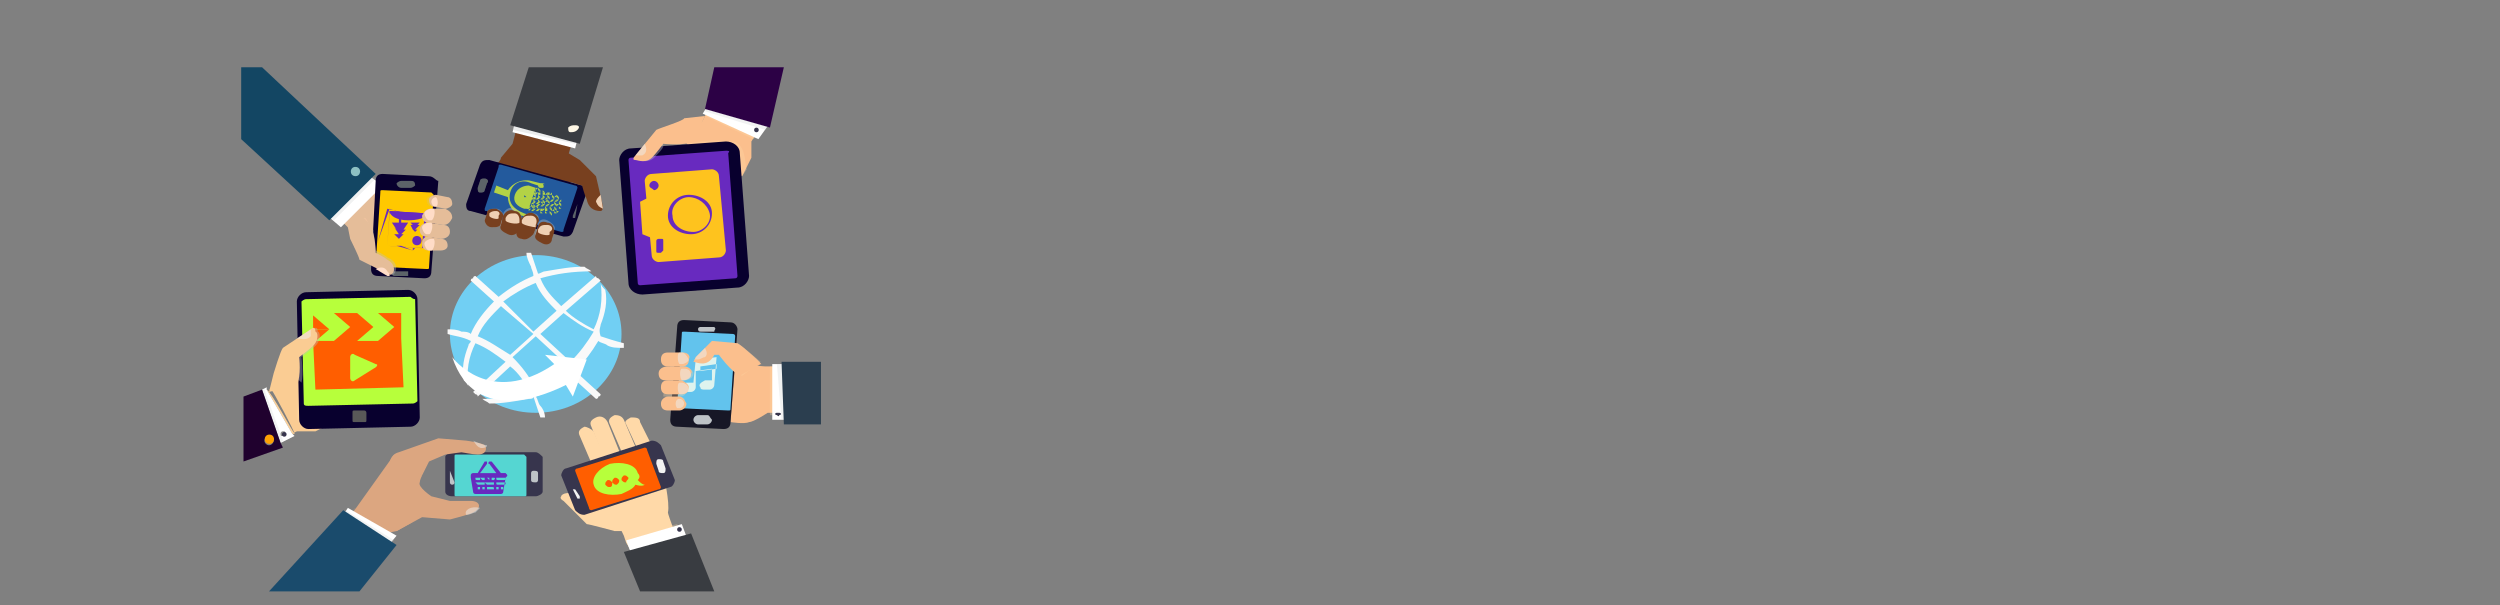 <?xml version="1.0" encoding="utf-8"?>
<!-- Generator: Adobe Illustrator 21.0.2, SVG Export Plug-In . SVG Version: 6.00 Build 0)  -->
<svg version="1.1" id="Camada_1" xmlns="http://www.w3.org/2000/svg" xmlns:xlink="http://www.w3.org/1999/xlink" x="0px" y="0px"
	 viewBox="0 0 107.8 26.1" style="enable-background:new 0 0 107.8 26.1;" xml:space="preserve">
<rect x="0" y="0" width="107.8" height="26.1" fill="#808080" stroke="none"/>
<style type="text/css">
	.st0{fill:#E5BD99;}
	.st1{opacity:0.4;fill:#FFCCA8;}
	.st2{fill:#FFFFFF;}
	.st3{opacity:0.2;fill:#BCBEC0;}
	.st4{fill:#134663;}
	.st5{fill:#08002E;}
	.st6{fill:#FFC800;}
	.st7{fill:#5C6368;}
	.st8{fill:#682ABF;}
	.st9{opacity:0.4;fill:#BCBEC0;}
	.st10{fill:#FFDCC7;}
	.st11{opacity:0.7;}
	.st12{opacity:0.3;fill:#BCBEC0;}
	.st13{fill:#8DC0C3;}
	.st14{fill:#FACC93;}
	.st15{opacity:0.3;fill:#FFD9A8;}
	.st16{fill:#B7FF3B;}
	.st17{fill:#585858;}
	.st18{fill:#FF5E00;}
	.st19{opacity:0.5;fill:#EDF0F2;}
	.st20{fill:#20012E;}
	.st21{fill:#37354D;}
	.st22{fill:#FEA104;}
	.st23{fill:#FBBF8D;}
	.st24{fill:#171726;}
	.st25{fill:#62C3ED;}
	.st26{fill:#BEC3C7;}
	.st27{fill:#DEF3EE;}
	.st28{fill:#2B3E4F;}
	.st29{fill:#2C0145;}
	.st30{opacity:0.3;}
	.st31{fill:#FFD9A8;}
	.st32{fill:#FEC31E;}
	.st33{fill:#78401F;}
	.st34{opacity:0.3;fill:#78401F;}
	.st35{fill:#235A9D;}
	.st36{fill:#B3D246;}
	.st37{fill:#EFD0B4;}
	.st38{fill:#393C41;}
	.st39{fill:#FFF8E6;}
	.st40{fill:#55D6D2;}
	.st41{fill:#DCA680;}
	.st42{opacity:0.2;fill:#DCA680;}
	.st43{fill:#1A4B6C;}
	.st44{fill:#F2F2F2;}
	.st45{fill:#71CFF3;}
	.st46{fill:#F9F9F9;}
</style>
<g id="hands">
	<g>
		<polygon class="st0" points="14.6,9.4 15.1,9.9 16.3,10.1 16.9,8 15.9,7.9 		"/>
		<path class="st1" d="M16.2,8.2l-0.1,0.7l0,0.7c0,0,0,0.4,0.1,0.5l0.2,0L16.9,8l-0.7,0C16.2,8,16.2,8.2,16.2,8.2z"/>
		<polygon class="st2" points="14,9.2 14.7,9.8 16.5,8 15.8,7.5 		"/>
		<path class="st3" d="M14,9.2l0.4,0.3c0,0,0.1-0.1,0.1-0.1c0.3-0.3,0.6-0.6,0.9-0.9c0.2-0.2,0.4-0.4,0.6-0.6c0,0,0.1-0.1,0.2-0.2
			l-0.3-0.3L14,9.2z"/>
		<polygon class="st4" points="16.2,7.5 11.3,2.9 10.4,2.9 10.4,6 14.2,9.5 		"/>
		<g>
			<path class="st5" d="M18.5,7.6l-2-0.1c-0.2,0-0.3,0.1-0.3,0.3L16,11.6c0,0.2,0.1,0.3,0.3,0.3l2,0.1c0.2,0,0.3-0.1,0.3-0.3
				l0.3-3.9C18.8,7.8,18.7,7.6,18.5,7.6z"/>
			<path class="st6" d="M18.6,8.3l-2.1-0.1c-0.1,0-0.1,0-0.1,0.1l-0.2,3.1c0,0.1,0,0.1,0.1,0.1l2.1,0.1c0.1,0,0.1,0,0.1-0.1l0.2-3.1
				C18.7,8.4,18.6,8.3,18.6,8.3z"/>
			<path class="st7" d="M17.7,7.8l-0.4,0c-0.1,0-0.2,0.1-0.2,0.1c0,0.1,0.1,0.2,0.2,0.2l0.4,0c0.1,0,0.2-0.1,0.2-0.1
				C17.9,7.8,17.8,7.8,17.7,7.8z"/>
			<path class="st7" d="M17.6,11.7l-0.6,0c0,0-0.1,0-0.1,0.1c0,0,0,0.1,0.1,0.1l0.6,0C17.6,11.8,17.6,11.8,17.6,11.7
				C17.6,11.7,17.6,11.7,17.6,11.7z"/>
			<g>
				<polygon class="st8" points="17.8,10.8 17.3,10.6 17.1,10.6 17.8,10.8 17.9,10.7 17.8,10.7 				"/>
				<polygon class="st8" points="16.3,10.4 16.7,10.5 16.7,10.5 16.3,10.4 16.8,9 17.3,9.2 17.5,9.2 16.7,9 				"/>
				<path class="st8" d="M16.7,10.6l1.6,0.1l0.1-1.5l-1.6-0.1L16.7,10.6z M18.3,9.3l-0.1,1.4l-1.5-0.1l0.1-1.4L18.3,9.3z"/>
				<path class="st8" d="M17.6,9.5c0.4,0,0.8-0.1,0.8-0.3l-1.6-0.1C16.8,9.3,17.1,9.5,17.6,9.5z"/>
				
					<ellipse transform="matrix(5.871211e-02 -0.998 0.998 5.871211e-02 6.641 27.735)" class="st8" cx="18" cy="10.3" rx="0.2" ry="0.2"/>
				<polygon class="st8" points="17.2,10 17.3,10 17.3,9.4 17.2,9.4 				"/>
				<polygon class="st8" points="16.9,9.6 17.1,9.9 17,9.8 17.2,10.1 17,10.1 17.2,10.3 17.4,10.1 17.3,10.1 17.5,9.9 17.4,9.9 
					17.6,9.6 				"/>
				<polygon class="st8" points="17.9,9.8 17.9,9.8 17.9,9.4 17.9,9.4 				"/>
				<polygon class="st8" points="17.7,9.6 17.8,9.7 17.7,9.7 17.8,9.9 17.8,9.9 17.9,10 18,9.9 17.9,9.9 18.1,9.7 18,9.7 18.1,9.6 
									"/>
			</g>
		</g>
		<path class="st1" d="M15.5,9.5c-0.4,0-0.4,0.5-0.4,0.5l0.1,0.4c0,0,0.1,0.1,0.1,0.3c0.1,0,0.2-0.1,0.2-0.1
			c0.2-0.1,0.4-0.2,0.5-0.3c0-0.1,0-0.2,0-0.2l0-0.1c0,0,0-0.1,0-0.1C15.7,9.2,15.8,9.4,15.5,9.5z"/>
		<path class="st9" d="M16.7,11.1c-0.1-0.1-0.5-0.3-0.5-0.3l-0.1-0.9l0,0.1l0-0.1c0,0-0.1,0.1-0.2,0.2c-0.1,0.1-0.2,0.2-0.3,0.3
			c-0.1,0.1-0.2,0.1-0.3,0.2c0.1,0.2,0.3,0.5,0.3,0.6l1.2,0.6c0,0,0.2,0.1,0.2,0C17.1,11.7,17.2,11.3,16.7,11.1z"/>
		<path class="st0" d="M16.7,11.2c-0.1-0.1-0.5-0.3-0.5-0.3s0-0.7-0.2-1.1c0,0-0.3-0.6-0.6-0.4C15,9.5,15,9.8,15,9.8l0.1,0.5
			c0,0,0.4,0.8,0.4,0.9l1.2,0.6c0,0,0.2,0.1,0.2,0C17,11.8,17.1,11.4,16.7,11.2z"/>
		<path class="st10" d="M16.2,11.6l0.5,0.3c0,0,0,0,0.1,0c0-0.1,0-0.1-0.1-0.2C16.6,11.5,16.4,11.5,16.2,11.6z"/>
		<g>
			<g class="st11">
				<path class="st12" d="M19,10.3l-0.5-0.1c-0.2,0-0.3,0.1-0.3,0.3c0,0.2,0.1,0.3,0.3,0.3l0.5,0c0.2,0,0.3-0.1,0.3-0.2
					C19.3,10.4,19.2,10.3,19,10.3z"/>
				<path class="st12" d="M19.1,9.7l-0.6-0.1c-0.2,0-0.4,0.1-0.4,0.3c0,0.2,0.1,0.3,0.3,0.3l0.6,0.1c0.2,0,0.4-0.1,0.4-0.3
					C19.4,9.8,19.3,9.7,19.1,9.7z"/>
				<path class="st12" d="M19.1,9L18.6,9c-0.2,0-0.3,0.1-0.4,0.3c0,0.2,0.1,0.3,0.3,0.3l0.6,0.1c0.2,0,0.3-0.1,0.4-0.3
					C19.4,9.2,19.3,9.1,19.1,9z"/>
				<path class="st12" d="M19.2,8.5l-0.5-0.1c-0.1,0-0.3,0.1-0.3,0.2c0,0.2,0.1,0.3,0.2,0.3L19.2,9c0.1,0,0.3-0.1,0.3-0.2
					C19.5,8.6,19.4,8.5,19.2,8.5z"/>
			</g>
			<path class="st0" d="M19,10.3l-0.5-0.1c-0.2,0-0.3,0.1-0.3,0.3c0,0.2,0.1,0.3,0.3,0.3l0.5,0c0.2,0,0.3-0.1,0.3-0.2
				C19.3,10.4,19.2,10.3,19,10.3z"/>
			<path class="st10" d="M18.6,10.3c-0.1,0-0.3,0.1-0.3,0.2c0,0.1,0.1,0.3,0.2,0.3c0,0,0.1,0,0.1,0c0.1,0,0.2-0.4,0.1-0.5
				C18.7,10.3,18.6,10.3,18.6,10.3z"/>
			<path class="st0" d="M19.1,9.7l-0.6-0.1c-0.2,0-0.4,0.1-0.4,0.3c0,0.2,0.1,0.3,0.3,0.3l0.6,0.1c0.2,0,0.4-0.1,0.4-0.3
				C19.4,9.8,19.3,9.7,19.1,9.7z"/>
			<path class="st0" d="M19.2,9L18.6,9c-0.2,0-0.3,0.1-0.4,0.3c0,0.2,0.1,0.3,0.3,0.3l0.6,0.1c0.2,0,0.3-0.1,0.4-0.3
				C19.5,9.2,19.4,9.1,19.2,9z"/>
			<path class="st0" d="M19.3,8.5l-0.5-0.1c-0.1,0-0.3,0.1-0.3,0.2c0,0.2,0.1,0.3,0.2,0.3L19.2,9c0.1,0,0.3-0.1,0.3-0.2
				C19.5,8.6,19.4,8.5,19.3,8.5z"/>
			<path class="st10" d="M18.5,9.6c-0.1,0-0.3,0.1-0.3,0.2c0,0.1,0.1,0.3,0.2,0.3c0,0,0.1,0,0.1,0c0.1,0,0.2-0.4,0.1-0.5
				C18.6,9.6,18.5,9.6,18.5,9.6z"/>
			<path class="st10" d="M18.6,9c-0.1,0-0.3,0.1-0.3,0.2c0,0.1,0.1,0.3,0.2,0.3c0,0,0.1,0,0.1,0c0.1,0,0.2-0.4,0.1-0.5
				C18.7,9,18.6,9,18.6,9z"/>
			<path class="st10" d="M18.8,8.5c-0.1,0-0.2,0.1-0.2,0.2c0,0.1,0.1,0.2,0.1,0.2c0,0,0.1,0,0.1,0C18.9,8.9,18.9,8.6,18.8,8.5
				C18.9,8.5,18.8,8.5,18.8,8.5z"/>
		</g>
		
			<ellipse transform="matrix(7.203138e-02 -0.997 0.997 7.203138e-02 6.84 22.217)" class="st13" cx="15.4" cy="7.4" rx="0.2" ry="0.2"/>
	</g>
	<g>
		<path class="st14" d="M11.8,16.7l-0.2,0.1l0.1,0c0.1,0.1,1,1.8,1,1.9l-0.1,0l0,0l0.2-0.1l0.8,0l0.8-0.4l-0.9-2.6L11.8,16.7z"/>
		<path class="st15" d="M12.8,18c0.1,0.7,0.9,0.4,0.9,0.4l0.7-0.3l-0.9-2.6l-0.6,0.3C12.9,16,12.8,17.9,12.8,18z"/>
		<g>
			<path class="st5" d="M17.6,12.5l-4.4,0.1c-0.2,0-0.4,0.2-0.4,0.4l0.1,5.1c0,0.2,0.2,0.4,0.4,0.4l4.4-0.1c0.2,0,0.4-0.2,0.4-0.4
				L18,12.9C18,12.7,17.8,12.5,17.6,12.5z"/>
			<path class="st16" d="M17.7,12.8l-4.5,0.1C13.1,12.9,13,13,13,13l0.1,4.4c0,0.1,0.1,0.1,0.2,0.1l4.5-0.1c0.1,0,0.2-0.1,0.2-0.1
				l-0.1-4.4C17.8,12.9,17.7,12.8,17.7,12.8z"/>
			<path class="st17" d="M15.7,17.7l-0.4,0c-0.1,0-0.1,0-0.1,0.1l0,0.3c0,0.1,0,0.1,0.1,0.1l0.4,0c0.1,0,0.1,0,0.1-0.1l0-0.3
				C15.8,17.8,15.8,17.7,15.7,17.7z"/>
			<g>
				<path class="st18" d="M17.3,14.1l-0.3,0l0,0l-0.7,0.6l-0.9,0l0.7-0.6l0,0l-0.7-0.6l-1,0l0.7,0.6l0,0l-0.7,0.6l-0.9,0l0.1,2.1
					l3.8-0.1l-0.1-2.1L17.3,14.1z M16.1,15.9l-0.8,0.5c-0.1,0.1-0.2,0-0.2-0.1l0-0.9c0-0.1,0.1-0.2,0.2-0.1l0.9,0.4
					C16.3,15.7,16.3,15.8,16.1,15.9z"/>
				<polygon class="st18" points="13.5,14.8 14.2,14.2 13.5,14.2 				"/>
				<polygon class="st18" points="13.5,13.6 13.5,13.6 13.5,14.2 14.2,14.2 14.2,14.2 14.2,14.2 				"/>
				<polygon class="st18" points="16.3,13.5 17,14.1 17,14.1 17.3,14.1 17.3,13.5 				"/>
			</g>
		</g>
		<path class="st9" d="M13.5,14.2C13.5,14.2,13.5,14.2,13.5,14.2C13.5,14.2,13.5,14.2,13.5,14.2l-0.6,0.4c0,0,0,0,0,0l-0.6,0.4
			c-0.1,0.1-0.4,1.1-0.4,1.1l0,0.1c0.2-0.1,0.4-0.1,0.7,0c0.2,0.1,0.3,0.2,0.4,0.3c0.1-0.4,0-1.1,0-1.1s0.4-0.3,0.5-0.4
			c0.4-0.3,0.3-0.7,0.2-0.7C13.7,14,13.5,14.2,13.5,14.2z"/>
		<g>
			<path class="st14" d="M13.4,14.2l-1.2,0.8c-0.1,0.1-0.4,1.1-0.4,1.1l-0.2,0.8l1.2-0.3c0.2-0.4,0.1-1.2,0.1-1.2s0.4-0.3,0.5-0.4
				c0.4-0.3,0.3-0.7,0.2-0.7C13.6,14,13.4,14.2,13.4,14.2z"/>
			<path class="st19" d="M13.4,14.2l-0.6,0.4c0.2,0,0.4,0.1,0.6-0.1C13.4,14.4,13.4,14.3,13.4,14.2C13.4,14.2,13.4,14.2,13.4,14.2z"
				/>
		</g>
		<path class="st14" d="M11.5,16.8l1.1,1.9l0.1,0C12.6,18.6,11.7,16.9,11.5,16.8L11.5,16.8z"/>
		<path class="st15" d="M11.5,16.8l1.1,1.9l0.1,0C12.6,18.6,11.7,16.9,11.5,16.8L11.5,16.8z"/>
		<path class="st2" d="M12.6,18.7l-1.1-1.9l0-0.1l-0.2,0.1l0.8,2.3l0.6-0.3L12.6,18.7L12.6,18.7z M12.2,18.8c-0.1,0-0.1,0-0.1-0.1
			c0-0.1,0.1-0.1,0.1-0.1c0.1,0,0.1,0,0.1,0.1C12.3,18.8,12.3,18.8,12.2,18.8z"/>
		<path class="st3" d="M11.4,16.8l-0.1,0l0.8,2.3l0.1-0.1L11.4,16.8z M12.2,18.8c-0.1,0-0.1,0-0.1-0.1c0-0.1,0.1-0.1,0.1-0.1
			c0.1,0,0.1,0,0.1,0.1C12.3,18.8,12.3,18.8,12.2,18.8z"/>
		<path class="st20" d="M12.1,19.1l-0.8-2.3l0,0l-0.8,0.3v2.8l1.7-0.6L12.1,19.1z M11.6,19.2c-0.1,0-0.2-0.1-0.2-0.2
			c0-0.1,0.1-0.2,0.2-0.2c0.1,0,0.2,0.1,0.2,0.2C11.8,19.1,11.7,19.2,11.6,19.2z"/>
		
			<ellipse transform="matrix(3.268408e-02 -1 1 3.268408e-02 -6.841 30.319)" class="st21" cx="12.2" cy="18.7" rx="0.1" ry="0.1"/>
		
			<ellipse transform="matrix(3.166626e-02 -1 1 3.166626e-02 -7.751 29.938)" class="st22" cx="11.6" cy="19" rx="0.2" ry="0.2"/>
	</g>
	<g>
		<path class="st23" d="M33.4,15.8l-0.4,0l-1.3-0.1l-0.2,2.5c0,0,0.6,0.1,0.8,0c0.2,0,0.8-0.4,0.8-0.4l1,0l0-2L33.4,15.8z"/>
		<path class="st15" d="M33.4,15.8l-0.2,0c0,0.1,0,2,0,2.1l0.8,0l0-2L33.4,15.8z"/>
		<polygon class="st2" points="33.3,15.7 33.3,18.1 34.2,18.1 34.2,15.7 		"/>
		<polygon class="st3" points="33.5,15.7 33.7,18.1 34.2,18.1 34.2,15.7 		"/>
		<path class="st21" d="M30.8,15.4C30.8,15.4,30.7,15.4,30.8,15.4C30.7,15.4,30.7,15.4,30.8,15.4L30.8,15.4
			C30.7,15.5,30.8,15.5,30.8,15.4C30.8,15.5,30.8,15.4,30.8,15.4L30.8,15.4z"/>
		<path class="st15" d="M31.8,14.8l-1.1-0.1L30,15.4c0,0-0.1,0.2-0.1,0.2c0.1,0,0.6,0.3,0.9-0.3l0.2,0c0,0,0.5,0.7,1,0.9l0.8-0.6
			C32.9,15.7,32,14.9,31.8,14.8z"/>
		<path class="st21" d="M33.5,17.8c-0.1,0-0.1,0.1,0,0.1c0,0,0.1,0.1,0.1,0c0.1,0,0.1-0.1,0-0.1C33.6,17.8,33.6,17.8,33.5,17.8z"/>
		<g>
			<path class="st24" d="M31.5,13.9l-2-0.1c-0.2,0-0.3,0.1-0.3,0.3l-0.3,4c0,0.2,0.1,0.3,0.3,0.3l2,0.1c0.2,0,0.3-0.1,0.3-0.3l0.3-4
				C31.8,14.1,31.7,13.9,31.5,13.9z"/>
			<path class="st25" d="M31.6,14.4l-2.1-0.1c-0.1,0-0.1,0-0.1,0.1l-0.2,3.1c0,0.1,0,0.1,0.1,0.1l2.1,0.1c0.1,0,0.1,0,0.1-0.1
				l0.2-3.1C31.7,14.4,31.6,14.4,31.6,14.4z"/>
			<path class="st26" d="M30.5,17.9l-0.4,0c-0.1,0-0.2,0.1-0.2,0.2c0,0.1,0.1,0.2,0.2,0.2l0.4,0c0.1,0,0.2-0.1,0.2-0.2
				C30.6,18,30.6,17.9,30.5,17.9z"/>
			<path class="st26" d="M30.8,14.1l-0.6,0c0,0-0.1,0-0.1,0.1c0,0,0,0.1,0.1,0.1l0.6,0C30.8,14.2,30.9,14.2,30.8,14.1
				C30.9,14.1,30.8,14.1,30.8,14.1z"/>
		</g>
		<path class="st27" d="M30,15.5L30,15.5l-0.1,1c-0.1,0-0.2,0-0.3,0c-0.2,0.1-0.3,0.2-0.2,0.3c0,0.1,0.1,0.1,0.2,0.1
			c0.1,0,0.1,0,0.2,0c0.1,0,0.2-0.1,0.2-0.2l0,0l0-0.7l0.7-0.1l0,0.5c-0.1,0-0.2,0-0.3,0c-0.2,0.1-0.3,0.2-0.2,0.3
			c0,0.1,0.1,0.1,0.2,0.1c0.1,0,0.1,0,0.2,0c0.1,0,0.2-0.1,0.2-0.2l0,0l0.1-1.2L30,15.5L30,15.5z M30.2,15.8l0.7-0.1l0,0.2l-0.7,0.1
			L30.2,15.8z"/>
		<g>
			<path class="st15" d="M29.5,15.2l-0.4,0c0,0.2-0.1,0.4-0.2,0.6l0.5,0c0.2,0,0.3-0.1,0.3-0.3C29.8,15.3,29.6,15.2,29.5,15.2z"/>
			<path class="st15" d="M29.5,15.8l-0.6,0c0,0.2-0.1,0.4-0.1,0.6c0,0,0,0,0,0l0.7,0c0.2,0,0.4-0.1,0.4-0.3
				C29.9,16,29.7,15.8,29.5,15.8z"/>
			<path class="st15" d="M29.4,16.5l-0.6,0c0,0,0,0-0.1,0c0,0.2-0.1,0.4-0.1,0.6c0,0,0.1,0,0.1,0l0.6,0c0.2,0,0.3-0.1,0.3-0.3
				C29.8,16.6,29.6,16.5,29.4,16.5z"/>
			<path class="st15" d="M29.3,17.1l-0.5,0c0,0,0,0-0.1,0c0,0.2,0,0.3,0,0.4c0,0,0,0.1,0,0.1l0,0l0.5,0c0.1,0,0.3-0.1,0.3-0.3
				C29.6,17.2,29.4,17.1,29.3,17.1z"/>
		</g>
		<g>
			<path class="st23" d="M29.4,15.2l-0.6,0c-0.2,0-0.3,0.1-0.3,0.3c0,0.2,0.1,0.3,0.3,0.3l0.6,0c0.2,0,0.3-0.1,0.3-0.3
				C29.8,15.3,29.6,15.2,29.4,15.2z"/>
			<path class="st19" d="M29.4,15.2c0,0-0.1,0-0.1,0c-0.1,0-0.1,0.4,0,0.5c0,0,0.1,0,0.1,0c0.1,0,0.3-0.1,0.3-0.2
				C29.6,15.3,29.5,15.2,29.4,15.2z"/>
			<path class="st23" d="M29.5,15.8l-0.7,0c-0.2,0-0.4,0.1-0.4,0.3c0,0.2,0.1,0.3,0.3,0.3l0.7,0c0.2,0,0.4-0.1,0.4-0.3
				C29.9,16,29.7,15.8,29.5,15.8z"/>
			<path class="st23" d="M29.4,16.4l-0.6,0c-0.2,0-0.3,0.1-0.3,0.3c0,0.2,0.1,0.3,0.3,0.3l0.6,0c0.2,0,0.3-0.1,0.3-0.3
				C29.7,16.6,29.6,16.5,29.4,16.4z"/>
			<path class="st23" d="M29.3,17.1l-0.5,0c-0.1,0-0.3,0.1-0.3,0.3c0,0.2,0.1,0.3,0.3,0.3l0.5,0c0.1,0,0.3-0.1,0.3-0.3
				C29.5,17.2,29.4,17.1,29.3,17.1z"/>
			<path class="st19" d="M29.5,15.9c0,0-0.1,0-0.1,0c-0.1,0-0.1,0.4,0,0.5c0,0,0.1,0,0.1,0c0.1,0,0.3-0.1,0.3-0.2
				C29.8,16,29.7,15.9,29.5,15.9z"/>
			<path class="st19" d="M29.4,16.5c0,0-0.1,0-0.1,0c-0.1,0-0.1,0.4,0,0.5c0,0,0.1,0,0.1,0c0.1,0,0.3-0.1,0.3-0.2
				C29.7,16.6,29.5,16.5,29.4,16.5z"/>
			<path class="st19" d="M29.3,17.2C29.3,17.2,29.2,17.2,29.3,17.2c-0.2,0-0.2,0.3-0.1,0.4c0,0,0.1,0,0.1,0c0.1,0,0.2-0.1,0.2-0.2
				C29.5,17.3,29.4,17.2,29.3,17.2z"/>
		</g>
		<path class="st23" d="M31.8,14.8l-1.1-0.1L30,15.4c0,0-0.1,0.2-0.1,0.2c0.1,0,0.6,0.3,0.9-0.3l0.2,0c0,0,0.5,0.7,0.9,0.9l0.9-0.5
			C33,15.8,32,14.9,31.8,14.8z"/>
		<path class="st19" d="M30,15.4c0,0,0,0.1-0.1,0.1c0.1,0,0.1,0,0.2,0c0.1,0,0.2-0.1,0.3-0.1c0.1-0.1,0.1-0.2,0-0.4L30,15.4z"/>
		<polygon class="st28" points="33.7,15.6 33.8,18.3 35.4,18.3 35.4,15.6 		"/>
	</g>
	<g>
		<g>
			<polygon class="st23" points="30.5,4.8 30.3,5.2 29.6,6.2 32,7.6 32.4,6.8 32.4,6.1 32.9,5.3 30.9,4.4 			"/>
			<path class="st15" d="M30.5,4.8L30.4,5c0.2,0.1,2.1,1,2.1,1l0.4-0.7l-2-0.9L30.5,4.8z"/>
			<polygon class="st2" points="30.3,4.9 32.7,6 33.2,5.3 30.8,4.1 			"/>
			<polygon class="st3" points="30.4,4.8 33,5.6 33.2,5.3 30.8,4.1 			"/>
			
				<ellipse transform="matrix(1 -3.285445e-02 3.285445e-02 1 -0.167 1.074)" class="st21" cx="32.6" cy="5.6" rx="0.1" ry="0.1"/>
			
				<ellipse transform="matrix(1 -3.149776e-02 3.149776e-02 1 -0.141 1.039)" class="st22" cx="32.9" cy="5" rx="0.2" ry="0.2"/>
			<polygon class="st29" points="33.2,5.5 33.8,2.9 30.8,2.9 30.4,4.7 			"/>
		</g>
		<g class="st30">
			<path class="st31" d="M31.5,6.1c-0.7-0.1-1.3,0-1.9,0.1l0,0L32,7.6l0.2-0.3C32.1,7.1,32.2,6.1,31.5,6.1z"/>
		</g>
		<path class="st5" d="M31.9,6.6c0-0.3-0.3-0.5-0.6-0.5l-4.1,0.3c-0.3,0-0.5,0.3-0.5,0.5l0.4,5.3c0,0.3,0.3,0.5,0.6,0.5l4.1-0.3
			c0.3,0,0.5-0.3,0.5-0.5L31.9,6.6z"/>
		<path class="st8" d="M31.3,6.5l-4.1,0.3c-0.1,0-0.1,0.1-0.1,0.1l0.4,5.3c0,0.1,0.1,0.1,0.1,0.1l4.1-0.3c0.1,0,0.1-0.1,0.1-0.1
			l-0.4-5.3C31.5,6.5,31.4,6.5,31.3,6.5z"/>
		<path class="st9" d="M28.5,6.2c-0.1,0-0.2-0.1-0.3-0.1c0,0-0.1-0.1-0.1-0.1l-0.6,0.7c0,0-0.2,0.2,0,0.2c0.1,0,0.5,0.2,0.8-0.2
			c0.1-0.1,0.3-0.3,0.3-0.4C28.6,6.2,28.6,6.2,28.5,6.2z"/>
		<g>
			<path class="st32" d="M29.7,8.5c-0.4,0-0.8,0.4-0.7,0.8c0,0.4,0.4,0.7,0.9,0.7c0.4,0,0.8-0.4,0.7-0.8C30.5,8.8,30.1,8.5,29.7,8.5
				z"/>
			<path class="st32" d="M31,7.6c0-0.2-0.2-0.3-0.3-0.3l-2.6,0.2c-0.2,0-0.3,0.2-0.3,0.3l0.3,3.2c0,0.2,0.2,0.3,0.3,0.3l2.6-0.2
				c0.2,0,0.3-0.2,0.3-0.3L31,7.6z M28,8c0-0.1,0.1-0.2,0.2-0.2c0.1,0,0.2,0.1,0.2,0.2c0,0.1-0.1,0.2-0.2,0.2C28.1,8.1,28,8.1,28,8z
				 M28.5,10.9l-0.1,0c-0.1,0-0.1,0-0.1-0.1l0-0.4c0-0.1,0.1-0.1,0.1-0.1l0.1,0c0.1,0,0.1,0,0.1,0.1l0,0.4
				C28.6,10.8,28.5,10.9,28.5,10.9z M29.8,10.1c-0.5,0-1-0.3-1-0.8c0-0.5,0.4-0.9,0.9-0.9c0.5,0,1,0.3,1,0.8
				C30.7,9.7,30.3,10.1,29.8,10.1z"/>
			<polygon class="st32" points="27.6,8.7 27.7,10.1 28.2,10.3 28,8.5 			"/>
		</g>
		<g>
			<path class="st23" d="M28.3,5.6l-0.9,1.1c0,0-0.2,0.2,0,0.2c0.1,0,0.5,0.2,0.8-0.2c0.1-0.1,0.4-0.5,0.4-0.5s0.9,0.1,1.3-0.1
				L30.4,5l-0.9,0.1C29.5,5.2,28.5,5.5,28.3,5.6z"/>
			<path class="st19" d="M27.4,6.7C27.4,6.7,27.4,6.7,27.4,6.7c0.1,0,0.2,0,0.3,0c0.2-0.1,0.2-0.3,0.1-0.5L27.4,6.7z"/>
		</g>
	</g>
	<g>
		<path class="st33" d="M22.4,5.1l-0.3,1.1c0,0-0.5,0.6-0.5,0.6c0,0.1-0.1,0.2-0.2,0.3c0,0,0,0.7,0,0.7c0.6,0,1.1-0.4,1.6-0.1
			c0.2,0.2,0.8,1.2,1.2,0.8c0.1-0.1,0.5-0.8,0.5-0.8c0,0-0.2-1-0.2-1l0.3-1L22.4,5.1z"/>
		<polygon class="st34" points="22.2,5.8 24.6,6.4 24.6,6.2 22.3,5.6 		"/>
		<path class="st34" d="M24.6,7.8c-0.1,0-0.7-0.2-1.3-0.4C22.5,7.2,21.7,7,21.6,7c-0.2,0,0,0.1,0,0.1l3.1,0.8
			C24.7,7.9,24.7,7.8,24.6,7.8z"/>
		<g>
			<path class="st5" d="M25.1,8l-4-1.1c-0.2,0-0.3,0-0.4,0.2l-0.6,1.7c0,0.1,0,0.3,0.2,0.3l4,1.1c0.2,0,0.3,0,0.4-0.2l0.6-1.7
				C25.4,8.2,25.3,8,25.1,8z"/>
			<path class="st35" d="M24.8,8l-3.2-0.9c-0.1,0-0.1,0-0.1,0.1L20.9,9c0,0.1,0,0.1,0.1,0.1l3.2,0.9c0.1,0,0.1,0,0.1-0.1l0.6-1.8
				C24.9,8.1,24.9,8,24.8,8z"/>
			<g>
				<g>
					<polygon class="st36" points="23.8,8.9 23.8,9 23.8,8.9 23.8,8.9 					"/>
					<polygon class="st36" points="23.8,8.9 23.9,8.9 23.9,8.9 23.9,8.9 					"/>
					<polygon class="st36" points="23.9,8.8 24,8.9 24,8.9 24,8.8 					"/>
					<polygon class="st36" points="23.7,9 23.7,9 23.8,9 23.7,8.9 					"/>
					<polygon class="st36" points="23.7,8.4 23.7,8.5 23.7,8.4 23.7,8.4 					"/>
					<polygon class="st36" points="23.6,9 23.6,9 23.7,9 23.7,9 					"/>
					<polygon class="st36" points="23.9,8.8 23.9,8.8 24,8.8 23.9,8.7 					"/>
					<polygon class="st36" points="23.7,8.5 23.7,8.5 23.8,8.5 23.8,8.5 					"/>
					<polygon class="st36" points="23.5,9 23.5,9.1 23.6,9.1 23.6,9 					"/>
					<polygon class="st36" points="23.7,8.4 23.8,8.4 23.8,8.4 23.8,8.3 					"/>
					<polygon class="st36" points="23.8,8.6 23.8,8.6 23.8,8.6 23.8,8.5 					"/>
					<polygon class="st36" points="23.8,8.6 23.8,8.7 23.9,8.6 23.8,8.6 					"/>
					<polygon class="st36" points="23.8,8.7 23.9,8.7 23.9,8.7 23.9,8.7 					"/>
					<polygon class="st36" points="23.2,8.8 23.2,8.9 23.3,8.8 23.2,8.8 					"/>
					<polygon class="st36" points="23.1,8.7 23.1,8.7 23.2,8.7 23.1,8.7 					"/>
					<polygon class="st36" points="23.1,8.8 23.2,8.8 23.2,8.8 23.2,8.7 					"/>
					<polygon class="st36" points="23.2,8.5 23.2,8.6 23.3,8.5 23.3,8.5 					"/>
					<polygon class="st36" points="23.2,8.6 23.2,8.7 23.3,8.7 23.2,8.6 					"/>
					<polygon class="st36" points="23.4,9.1 23.4,9.2 23.4,9.1 23.4,9.1 					"/>
					<polygon class="st36" points="23.4,9.1 23.5,9.1 23.5,9.1 23.5,9.1 					"/>
					<polygon class="st36" points="23.5,9.2 23.5,9.2 23.6,9.2 23.5,9.1 					"/>
					<polygon class="st36" points="23.3,9 23.3,9 23.3,9 23.3,8.9 					"/>
					<polygon class="st36" points="23.2,8.9 23.3,8.9 23.3,8.9 23.3,8.9 					"/>
					<polygon class="st36" points="23.3,9 23.3,9.1 23.4,9.1 23.4,9 					"/>
					<polygon class="st36" points="23.3,8.4 23.4,8.4 23.4,8.4 23.4,8.4 					"/>
					<polygon class="st36" points="23.2,9.1 23.3,9.1 23.3,9.1 23.3,9.1 					"/>
					<polygon class="st36" points="23.3,9.2 23.3,9.2 23.3,9.2 23.4,9.2 23.3,9.1 					"/>
					<polygon class="st36" points="23.6,9.1 23.6,9.2 23.6,9.1 23.6,9.1 					"/>
					<polygon class="st36" points="23.6,9.2 23.6,9.2 23.7,9.2 23.7,9.2 					"/>
					<polygon class="st36" points="23.1,8.9 23.2,9 23.2,9 23.2,8.9 					"/>
					<polygon class="st36" points="23.2,9 23.2,9.1 23.3,9 23.2,9 					"/>
					<polygon class="st36" points="23.8,9 23.8,9 23.9,9 23.9,9 					"/>
					<polygon class="st36" points="23.6,9.1 23.7,9.1 23.7,9.1 23.7,9.1 					"/>
					<polygon class="st36" points="23.9,9 23.9,9 24,9 23.9,8.9 					"/>
					<polygon class="st36" points="24,8.9 24,9 24,8.9 24,8.9 					"/>
					<polygon class="st36" points="23.7,9 23.8,9.1 23.8,9.1 23.8,9 					"/>
					<polygon class="st36" points="23.1,8.9 23.1,8.9 23.2,8.9 23.2,8.8 					"/>
					<polygon class="st36" points="23,8.6 23,8.7 23.1,8.7 23,8.6 					"/>
					<polygon class="st36" points="23.4,8.3 23.4,8.4 23.5,8.4 23.5,8.3 					"/>
					<polygon class="st36" points="23.3,8.5 23.3,8.5 23.4,8.5 23.3,8.5 					"/>
					<polygon class="st36" points="23.3,8.4 23.3,8.5 23.3,8.4 23.3,8.4 					"/>
					<polygon class="st36" points="23.2,8.5 23.2,8.5 23.3,8.5 23.2,8.4 					"/>
					<polygon class="st36" points="23.6,8.3 23.6,8.3 23.6,8.3 23.7,8.3 23.6,8.3 					"/>
					<polygon class="st36" points="23.1,8.8 23.1,8.8 23.1,8.8 23.1,8.8 					"/>
					<polygon class="st36" points="23.5,8.3 23.5,8.3 23.6,8.3 23.5,8.3 					"/>
					<polygon class="st36" points="23.7,8.3 23.7,8.3 23.7,8.3 23.8,8.3 23.8,8.3 					"/>
					<polygon class="st36" points="23,8.7 23,8.8 23.1,8.7 23.1,8.7 					"/>
					<polygon class="st36" points="23,8.5 23,8.6 23.1,8.6 23.1,8.5 					"/>
					<polygon class="st36" points="23.1,8.5 23.1,8.5 23.2,8.5 23.1,8.5 					"/>
					<polygon class="st36" points="23.1,8.6 23.1,8.7 23.1,8.6 23.1,8.6 					"/>
					<polygon class="st36" points="23.4,8.7 23.5,8.8 23.5,8.7 23.5,8.7 					"/>
					<polygon class="st36" points="23.5,8.6 23.5,8.6 23.5,8.6 23.5,8.6 					"/>
					<polygon class="st36" points="23.4,8.6 23.4,8.7 23.5,8.7 23.4,8.6 					"/>
					<polygon class="st36" points="23.5,8.7 23.5,8.7 23.6,8.7 23.6,8.6 					"/>
					<polygon class="st36" points="23.5,8.8 23.5,8.8 23.5,8.8 23.5,8.8 					"/>
					<polygon class="st36" points="23.6,8.7 23.6,8.8 23.6,8.8 23.6,8.7 					"/>
					<polygon class="st36" points="24,8.9 24.1,8.9 24.1,8.9 24.1,8.9 					"/>
					<polygon class="st36" points="23.6,8.3 23.6,8.4 23.7,8.4 23.7,8.3 					"/>
					<polygon class="st36" points="23.6,8.8 23.6,8.9 23.7,8.8 23.6,8.8 					"/>
					<polygon class="st36" points="23.5,8.9 23.5,8.9 23.6,8.9 23.6,8.8 					"/>
					<polygon class="st36" points="23.4,8.8 23.4,8.9 23.5,8.8 23.4,8.8 					"/>
					<polygon class="st36" points="23.4,8.9 23.5,8.9 23.5,8.9 23.5,8.9 					"/>
					<polygon class="st36" points="23.3,8.7 23.4,8.8 23.4,8.8 23.4,8.7 					"/>
					<path class="st36" d="M24.2,8.5L24.2,8.5L24.2,8.5C24.2,8.6,24.2,8.6,24.2,8.5L24.2,8.5z"/>
					<path class="st36" d="M23.9,9.2L23.9,9.2C24,9.2,24,9.2,23.9,9.2L23.9,9.2L23.9,9.2z"/>
					<polygon class="st36" points="23.7,8.8 23.7,8.8 23.8,8.8 23.7,8.8 					"/>
					<path class="st36" d="M23.9,8.3L23.9,8.3L23.9,8.3L23.9,8.3L23.9,8.3L23.9,8.3C23.9,8.3,23.9,8.3,23.9,8.3z"/>
					<polygon class="st36" points="22.9,9.1 22.9,9.1 23,9.1 23,9.1 23,9 					"/>
					<polygon class="st36" points="23.4,9.2 23.4,9.2 23.5,9.2 23.5,9.2 23.5,9.2 					"/>
					<path class="st36" d="M23.5,9.2L23.5,9.2L23.5,9.2C23.6,9.3,23.6,9.3,23.5,9.2L23.5,9.2L23.5,9.2L23.5,9.2z"/>
					<polygon class="st36" points="23.5,8.4 23.6,8.4 23.6,8.4 23.6,8.3 					"/>
					<polygon class="st36" points="23.2,8.1 23.2,8.2 23.2,8.2 23.3,8.2 23.3,8.2 					"/>
					<polygon class="st36" points="23.7,8.6 23.7,8.6 23.7,8.6 23.7,8.6 					"/>
					<polygon class="st36" points="23.6,8.9 23.7,8.9 23.7,8.9 23.7,8.9 					"/>
					<polygon class="st36" points="23.8,8.7 23.8,8.8 23.8,8.8 23.8,8.7 					"/>
					<polygon class="st36" points="23.8,8.8 23.8,8.9 23.9,8.8 23.9,8.8 					"/>
					<polygon class="st36" points="23.7,8.9 23.7,8.9 23.8,8.9 23.8,8.8 					"/>
					<polygon class="st36" points="23.6,8.9 23.6,9 23.6,9 23.6,8.9 					"/>
					<polygon class="st36" points="23.6,8.7 23.7,8.8 23.7,8.7 23.7,8.7 					"/>
					<polygon class="st36" points="23.6,8.5 23.7,8.6 23.7,8.5 23.7,8.5 					"/>
					<polygon class="st36" points="23.5,8.4 23.5,8.5 23.5,8.4 23.5,8.4 					"/>
					<polygon class="st36" points="23.7,8.7 23.7,8.7 23.8,8.7 23.8,8.6 					"/>
					<polygon class="st36" points="23.6,8.4 23.6,8.5 23.7,8.5 23.6,8.4 					"/>
					<polygon class="st36" points="23.4,8.4 23.4,8.5 23.5,8.5 23.4,8.4 					"/>
					<polygon class="st36" points="23.4,9 23.4,9.1 23.5,9 23.4,9 					"/>
					<polygon class="st36" points="23.5,9 23.5,9 23.6,9 23.5,8.9 					"/>
					<polygon class="st36" points="23.4,8.5 23.4,8.6 23.5,8.5 23.5,8.5 					"/>
					<polygon class="st36" points="23.3,8.6 23.4,8.6 23.4,8.6 23.4,8.5 					"/>
					<polygon class="st36" points="23.5,8.5 23.5,8.5 23.6,8.5 23.6,8.5 					"/>
					<polygon class="st36" points="23.6,8.6 23.6,8.7 23.7,8.7 23.6,8.6 					"/>
					<polygon class="st36" points="23.5,8.6 23.6,8.6 23.6,8.6 23.6,8.5 					"/>
					<polygon class="st36" points="23.2,8.7 23.2,8.8 23.3,8.7 23.3,8.7 					"/>
					<polygon class="st36" points="23.3,8.9 23.3,8.9 23.4,8.9 23.4,8.8 					"/>
					<polygon class="st36" points="23.3,8.8 23.3,8.8 23.3,8.8 23.3,8.8 					"/>
					<polygon class="st36" points="23.3,8.7 23.3,8.7 23.4,8.7 23.4,8.7 					"/>
					<polygon class="st36" points="23.3,8.6 23.3,8.6 23.3,8.6 23.3,8.6 					"/>
					<polygon class="st36" points="23.4,8.9 23.4,9 23.4,9 23.4,8.9 					"/>
					<polygon class="st36" points="23.1,8.6 23.2,8.6 23.2,8.6 23.2,8.5 					"/>
					<polygon class="st36" points="24,8.5 24.1,8.6 24.1,8.5 24.1,8.5 					"/>
					<polygon class="st36" points="23,8.2 23.1,8.3 23.1,8.3 23.1,8.2 					"/>
					<polygon class="st36" points="23.1,8.2 23.2,8.2 23.2,8.2 23.2,8.2 					"/>
					<polygon class="st36" points="24.1,8.6 24.1,8.6 24.2,8.6 24.1,8.6 					"/>
					<polygon class="st36" points="24.1,8.7 24.2,8.7 24.2,8.7 24.2,8.6 					"/>
					<polygon class="st36" points="24.2,8.7 24.2,8.8 24.2,8.8 24.2,8.7 					"/>
					<polygon class="st36" points="22.9,8.8 22.9,8.8 22.9,8.8 22.9,8.8 					"/>
					<polygon class="st36" points="22.9,8.9 22.9,8.9 23,8.9 22.9,8.8 					"/>
					<polygon class="st36" points="22.9,8.9 23,9 23,9 23,8.9 					"/>
					<polygon class="st36" points="24,9.1 24,9.2 24.1,9.1 24,9.1 					"/>
					<polygon class="st36" points="23.9,9.1 23.9,9.2 24,9.2 23.9,9.1 					"/>
					<polygon class="st36" points="24.1,9.1 24.1,9.1 24.1,9.1 24.1,9 					"/>
					<polygon class="st36" points="23,9.1 23,9.1 23.1,9.1 23.1,9.1 23.1,9.1 					"/>
					<polygon class="st36" points="23,9 23,9.1 23.1,9 23,9 					"/>
					<polygon class="st36" points="23.8,9.2 23.8,9.2 23.9,9.2 23.9,9.2 					"/>
					<polygon class="st36" points="22.8,9 22.8,9.1 22.9,9 22.8,9 					"/>
					<polygon class="st36" points="22.8,8.9 22.7,9 22.8,9 22.8,8.9 					"/>
					<polygon class="st36" points="22.9,9 22.9,9 22.9,9 22.9,9 					"/>
					<polygon class="st36" points="22.8,8.9 22.8,9 22.9,8.9 22.9,8.9 					"/>
					<path class="st36" d="M23.9,9.3C23.9,9.3,23.9,9.2,23.9,9.3L23.9,9.3L23.9,9.3z"/>
					<polygon class="st36" points="23.1,8.1 23.1,8.2 23.2,8.1 23.2,8.1 					"/>
					<path class="st36" d="M24.1,8.5L24.1,8.5C24.1,8.5,24.1,8.5,24.1,8.5L24.1,8.5z"/>
					<path class="st36" d="M24.2,8.6L24.2,8.6L24.2,8.6C24.2,8.6,24.2,8.6,24.2,8.6L24.2,8.6z"/>
					<polygon class="st36" points="23,8.2 23,8.2 23.1,8.2 23,8.1 					"/>
					<path class="st36" d="M24,9.2L24,9.2C24,9.2,24.1,9.2,24,9.2L24,9.2L24,9.2z"/>
					<polygon class="st36" points="23,8.5 23,8.5 23,8.5 23,8.4 					"/>
					<polygon class="st36" points="22.9,8.8 23,8.8 23,8.8 23,8.7 					"/>
					<polygon class="st36" points="22.9,8.6 23,8.6 23,8.6 23,8.5 					"/>
					<polygon class="st36" points="23.7,9.2 23.7,9.2 23.8,9.2 23.7,9.1 					"/>
					<polygon class="st36" points="23,8.8 23,8.9 23.1,8.9 23,8.8 					"/>
					<polygon class="st36" points="22.9,8.7 22.9,8.7 23,8.7 22.9,8.7 					"/>
					<polygon class="st36" points="23.1,9.1 23.2,9.1 23.2,9.2 23.2,9.1 23.2,9.1 					"/>
					<path class="st36" d="M23.6,9.3L23.6,9.3C23.7,9.3,23.7,9.3,23.6,9.3L23.6,9.3L23.6,9.3z"/>
					<polygon class="st36" points="23.1,9.1 23.1,9.1 23.2,9.1 23.2,9 					"/>
					<polygon class="st36" points="23.1,9 23.1,9 23.1,9 23.1,9 					"/>
					<polygon class="st36" points="23,8.9 23,9 23.1,8.9 23.1,8.9 					"/>
					<polygon class="st36" points="24,8.8 24,8.9 24.1,8.8 24.1,8.8 					"/>
					<polygon class="st36" points="23.8,8.5 23.9,8.6 23.9,8.5 23.9,8.5 					"/>
					<polygon class="st36" points="23.9,8.6 23.9,8.6 24,8.6 23.9,8.6 					"/>
					<polygon class="st36" points="23.8,8.4 23.8,8.5 23.9,8.5 23.8,8.4 					"/>
					<polygon class="st36" points="24,8.7 24,8.8 24,8.8 24,8.7 					"/>
					<polygon class="st36" points="23.9,8.7 23.9,8.7 24,8.7 24,8.6 					"/>
					<polygon class="st36" points="23.9,8.4 23.9,8.4 23.9,8.4 23.9,8.4 					"/>
					<polygon class="st36" points="23.2,8.3 23.2,8.4 23.3,8.4 23.3,8.3 					"/>
					<polygon class="st36" points="23.5,8.2 23.5,8.2 23.5,8.3 23.5,8.2 23.5,8.2 					"/>
					<polygon class="st36" points="23.1,8.4 23.2,8.4 23.2,8.4 23.2,8.4 					"/>
					<polygon class="st36" points="23,8.4 23.1,8.5 23.1,8.4 23.1,8.4 					"/>
					<polygon class="st36" points="23.4,8.3 23.4,8.3 23.5,8.3 23.4,8.2 					"/>
					<polygon class="st36" points="23.3,8.3 23.3,8.3 23.4,8.3 23.3,8.3 					"/>
					<polygon class="st36" points="23.2,8.3 23.2,8.3 23.2,8.3 23.2,8.2 					"/>
					<path class="st36" d="M24,8.4L24,8.4L24,8.4C24,8.4,24,8.4,24,8.4L24,8.4z"/>
					<polygon class="st36" points="24,8.4 24,8.5 24.1,8.5 24,8.4 					"/>
					<polygon class="st36" points="23.3,8.2 23.3,8.2 23.4,8.2 23.4,8.2 23.4,8.2 					"/>
					<polygon class="st36" points="24,8.6 24,8.7 24.1,8.6 24.1,8.6 					"/>
					<polygon class="st36" points="23.2,8.2 23.3,8.3 23.3,8.3 23.3,8.2 					"/>
					<polygon class="st36" points="23.9,8.5 23.9,8.5 24,8.5 24,8.4 					"/>
					<polygon class="st36" points="24,8.5 24,8.6 24,8.6 24,8.5 					"/>
					<polygon class="st36" points="23,8.3 23,8.4 23.1,8.4 23.1,8.3 					"/>
					<polygon class="st36" points="23.1,8.3 23.1,8.4 23.2,8.3 23.1,8.3 					"/>
					<polygon class="st36" points="24.1,8.8 24.2,8.9 24.2,8.9 24.2,8.8 					"/>
					<polygon class="st36" points="24,9 24,9 24.1,9 24.1,9 					"/>
					<polygon class="st36" points="23.9,9 24,9.1 24,9.1 24,9 					"/>
					<polygon class="st36" points="24,8.7 24.1,8.7 24.1,8.7 24.1,8.7 					"/>
					<polygon class="st36" points="23.8,9.1 23.8,9.2 23.8,9.1 23.8,9.1 					"/>
					<polygon class="st36" points="24.1,9 24.1,9 24.2,9 24.1,8.9 					"/>
					<polygon class="st36" points="23.8,9.1 23.9,9.1 23.9,9.1 23.9,9 					"/>
					<polygon class="st36" points="24.1,8.8 24.1,8.8 24.2,8.8 24.1,8.7 					"/>
					<polygon class="st36" points="23.7,9.2 23.8,9.3 23.8,9.2 23.8,9.2 					"/>
					<path class="st36" d="M24.2,8.8L24.2,8.8C24.3,8.8,24.3,8.8,24.2,8.8L24.2,8.8L24.2,8.8z"/>
					<path class="st36" d="M24.1,9L24.1,9C24.2,9,24.2,9,24.1,9L24.1,9L24.1,9z"/>
					<path class="st36" d="M24.2,8.9L24.2,8.9L24.2,8.9C24.2,8.9,24.2,8.9,24.2,8.9C24.2,8.9,24.2,8.9,24.2,8.9L24.2,8.9L24.2,8.9z"
						/>
				</g>
				<path class="st36" d="M23.4,7.9L23.4,7.9l-0.1,0l-0.4-0.1c-0.4-0.1-0.8,0.1-1,0.4L21.4,8l-0.1,0.3l0.6,0.2
					c0,0.3,0.2,0.7,0.6,0.8l0.4,0.1l0.1,0l0.1,0c0,0,0.1,0,0.1,0c0,0,0,0,0,0l0,0l0,0c0,0,0-0.1-0.1-0.1l-0.1,0c0,0-0.1,0-0.1,0
					l-0.3-0.1C22.1,9,21.9,8.7,22,8.3c0.1-0.4,0.5-0.6,0.9-0.4L23.2,8c0,0,0,0.1,0.1,0.1l0.1,0C23.4,8.1,23.5,8.1,23.4,7.9L23.4,7.9
					L23.4,7.9C23.5,8,23.5,8,23.4,7.9C23.5,8,23.5,7.9,23.4,7.9z"/>
				<path class="st36" d="M22.2,8.4c-0.1,0.3,0.1,0.5,0.4,0.6L22.8,9l0.3-0.9L22.8,8C22.6,8,22.3,8.1,22.2,8.4z M22.7,8.5
					C22.7,8.5,22.6,8.6,22.7,8.5c-0.1,0-0.1,0-0.1,0C22.6,8.4,22.6,8.4,22.7,8.5C22.7,8.4,22.7,8.5,22.7,8.5z"/>
			</g>
			<path class="st21" d="M20.9,7.7c-0.1,0-0.1,0-0.1,0c0,0-0.1,0.1-0.1,0.1l-0.1,0.3c0,0.1,0,0.2,0.1,0.2c0.1,0,0.1,0,0.1,0
				c0,0,0.1-0.1,0.1-0.1l0.1-0.3C21.1,7.8,21,7.7,20.9,7.7z"/>
			<path class="st7" d="M20.9,7.7c-0.1,0-0.2,0-0.2,0.1l-0.1,0.3c0,0.1,0,0.2,0.1,0.2c0.1,0,0.2,0,0.2-0.1L21,7.9
				C21.1,7.8,21,7.7,20.9,7.7z"/>
			<path class="st7" d="M24.9,8.8C24.9,8.8,24.8,8.8,24.9,8.8l-0.2,0.5c0,0,0,0.1,0,0.1c0,0,0.1,0,0.1,0L24.9,8.8
				C24.9,8.8,24.9,8.8,24.9,8.8z"/>
		</g>
		<path class="st9" d="M23.6,9.5c-0.2-0.1-0.4,0-0.4,0.2l-0.1,0.3c-0.1,0.2,0.1,0.3,0.3,0.4c0.2,0.1,0.4,0,0.4-0.2l0.1-0.3
			C24,9.8,23.8,9.6,23.6,9.5z"/>
		<path class="st9" d="M23,9.2c-0.2-0.1-0.4,0.1-0.5,0.2l-0.2,0.5c-0.1,0.2,0,0.4,0.2,0.4c0.2,0.1,0.4-0.1,0.5-0.2l0.2-0.5
			C23.3,9.4,23.2,9.2,23,9.2z"/>
		<path class="st9" d="M22.2,9c-0.2-0.1-0.4,0-0.5,0.2l-0.1,0.4c-0.1,0.2,0.1,0.3,0.3,0.4c0.2,0.1,0.4,0,0.5-0.2l0.1-0.4
			C22.5,9.3,22.4,9.1,22.2,9z"/>
		<path class="st9" d="M21.4,9c-0.2,0-0.4,0-0.4,0.2l-0.1,0.3c0,0.1,0.1,0.3,0.3,0.3c0.2,0,0.4,0,0.4-0.2l0.1-0.3
			C21.7,9.2,21.6,9,21.4,9z"/>
		<path class="st33" d="M23.6,9.6c-0.2-0.1-0.4,0-0.4,0.2l-0.1,0.3c-0.1,0.2,0.1,0.3,0.3,0.4c0.2,0.1,0.4,0,0.4-0.2l0.1-0.3
			C23.9,9.8,23.8,9.6,23.6,9.6z"/>
		<path class="st37" d="M23.6,9.7c-0.2,0-0.3,0-0.4,0.2c0,0,0,0.1,0,0.1c0,0.1,0.5,0.2,0.5,0.1c0,0,0-0.1,0-0.1
			C23.9,9.9,23.8,9.7,23.6,9.7z"/>
		<path class="st33" d="M23,9.2c-0.2-0.1-0.4,0.1-0.5,0.2l-0.2,0.5c-0.1,0.2,0,0.4,0.2,0.4c0.2,0.1,0.4-0.1,0.5-0.2l0.2-0.5
			C23.3,9.5,23.2,9.3,23,9.2z"/>
		<path class="st33" d="M22.2,9.1c-0.2-0.1-0.4,0-0.5,0.2l-0.1,0.4c-0.1,0.2,0.1,0.3,0.3,0.4c0.2,0.1,0.4,0,0.5-0.2l0.1-0.4
			C22.5,9.3,22.4,9.1,22.2,9.1z"/>
		<path class="st33" d="M21.4,9c-0.2,0-0.4,0-0.4,0.2l-0.1,0.3c0,0.1,0.1,0.3,0.3,0.3c0.2,0,0.4,0,0.4-0.2l0.1-0.3
			C21.7,9.2,21.6,9.1,21.4,9z"/>
		<path class="st37" d="M22.9,9.3c-0.2,0-0.3,0-0.4,0.2c0,0,0,0.1,0,0.1c0,0.1,0.5,0.2,0.6,0.2c0,0,0-0.1,0-0.1
			C23.2,9.5,23.1,9.3,22.9,9.3z"/>
		<path class="st37" d="M22.2,9.2c-0.2,0-0.3,0-0.4,0.2c0,0,0,0.1,0,0.1c0,0.1,0.5,0.2,0.6,0.1c0,0,0-0.1,0-0.1
			C22.4,9.3,22.3,9.2,22.2,9.2z"/>
		<path class="st37" d="M21.4,9.1c-0.1,0-0.2,0-0.3,0.1c0,0,0,0.1,0,0.1c0,0.1,0.4,0.2,0.4,0.1c0,0,0-0.1,0-0.1
			C21.6,9.2,21.5,9.1,21.4,9.1z"/>
		<path class="st33" d="M25.7,7.6C25.6,7.5,25,6.9,25,6.9l-0.5-0.3c0,0-0.3-0.1-0.7,0.1C23.5,7,24,7.5,24,7.5
			C24.3,7.8,25.1,8,25.1,8s0.1,0.4,0.2,0.6c0.1,0.5,0.5,0.5,0.6,0.5C26,9.1,26,8.9,26,8.9L25.7,7.6z"/>
		<path class="st37" d="M25.9,8.4c-0.1,0.1-0.2,0.2-0.2,0.3c0.1,0.2,0.1,0.2,0.3,0.3c0,0,0,0,0,0L25.9,8.4z"/>
		<polygon class="st2" points="22.1,5.7 24.8,6.4 24.9,6 22.2,5.3 		"/>
		<polygon class="st12" points="22.1,5.6 24.8,6.2 24.9,6 22.2,5.3 		"/>
		<polygon class="st38" points="25,6.2 26,2.9 22.8,2.9 22,5.4 		"/>
		<path class="st39" d="M24.8,5.4c-0.1,0-0.2,0-0.3,0.1c0,0.1,0,0.2,0.1,0.2c0.1,0,0.2,0,0.3-0.1C25,5.5,25,5.4,24.8,5.4z"/>
	</g>
	<g>
		<g>
			<path class="st21" d="M23.1,19.5l-3.6,0c-0.1,0-0.3,0.1-0.3,0.2l0,1.5c0,0.1,0.1,0.2,0.3,0.2l3.6,0c0.1,0,0.3-0.1,0.3-0.2l0-1.5
				C23.3,19.6,23.2,19.5,23.1,19.5z"/>
			<path class="st40" d="M22.6,19.6l-2.9,0c-0.1,0-0.1,0-0.1,0.1l0,1.6c0,0.1,0,0.1,0.1,0.1l2.9,0c0.1,0,0.1,0,0.1-0.1l0-1.6
				C22.7,19.7,22.6,19.6,22.6,19.6z"/>
			<path class="st21" d="M23,20.2c0,0-0.1,0-0.1,0c0,0,0,0.1,0,0.1l0,0.3c0,0.1,0.1,0.2,0.2,0.2c0,0,0.1,0,0.1,0c0,0,0-0.1,0-0.1
				l0-0.3C23.2,20.3,23.1,20.2,23,20.2z"/>
			<path class="st26" d="M23,20.3c-0.1,0-0.1,0.1-0.1,0.1l0,0.3c0,0.1,0.1,0.1,0.2,0.1c0.1,0,0.1-0.1,0.1-0.1l0-0.3
				C23.2,20.3,23.1,20.3,23,20.3z"/>
			<path class="st26" d="M19.4,20.3C19.4,20.3,19.4,20.3,19.4,20.3l0,0.5c0,0,0,0.1,0.1,0.1c0,0,0.1,0,0.1-0.1L19.4,20.3
				C19.5,20.3,19.4,20.3,19.4,20.3z"/>
			<path class="st8" d="M21.8,20.4l-0.2,0l-0.4-0.5c0,0-0.1,0-0.1,0c0,0-0.1,0.1,0,0.1l0.3,0.4l-0.7,0l0.3-0.4c0,0,0-0.1,0-0.1
				s-0.1,0-0.1,0l-0.3,0.5l-0.2,0c0,0-0.1,0-0.1,0.1l0,0c0,0,0,0,0,0.1l0.1,0.6c0,0,0,0.1,0.1,0.1l1.1,0c0,0,0.1,0,0.1-0.1l0.1-0.6
				C21.9,20.5,21.9,20.5,21.8,20.4L21.8,20.4C21.9,20.4,21.9,20.4,21.8,20.4z M21.4,20.6C21.4,20.6,21.4,20.6,21.4,20.6l0.2,0
				c0,0,0,0,0,0l0,0.1c0,0,0,0,0,0l-0.1,0C21.4,20.7,21.4,20.7,21.4,20.6L21.4,20.6z M21.4,20.8C21.4,20.8,21.4,20.8,21.4,20.8
				l0.2,0c0,0,0,0,0,0l0,0.1c0,0,0,0,0,0l-0.1,0C21.4,20.9,21.4,20.9,21.4,20.8L21.4,20.8z M21,20.6l0.2,0c0,0,0,0,0,0l0,0.1
				c0,0,0,0,0,0l-0.1,0c0,0,0,0,0,0L21,20.6C20.9,20.6,20.9,20.6,21,20.6z M20.9,20.9C20.9,20.9,20.9,20.9,20.9,20.9l-0.2,0
				c0,0,0,0,0,0l0-0.1c0,0,0,0,0,0l0.2,0C20.9,20.8,20.9,20.8,20.9,20.9L20.9,20.9z M20.7,20.6l0.2,0c0,0,0,0,0,0l0,0.1c0,0,0,0,0,0
				l-0.1,0c0,0,0,0,0,0L20.7,20.6C20.7,20.6,20.7,20.6,20.7,20.6z M20.5,20.6C20.5,20.6,20.5,20.6,20.5,20.6l0.2,0c0,0,0,0,0,0
				l0,0.1c0,0,0,0,0,0l-0.1,0C20.5,20.7,20.5,20.7,20.5,20.6L20.5,20.6z M20.5,20.8C20.5,20.8,20.5,20.8,20.5,20.8l0.2,0
				c0,0,0,0,0,0l0,0.1c0,0,0,0,0,0l-0.1,0C20.6,20.9,20.6,20.9,20.5,20.8L20.5,20.8z M20.7,21.1l-0.1,0c0,0,0,0,0,0l0-0.1
				c0,0,0,0,0,0l0.1,0c0,0,0,0,0,0L20.7,21.1C20.8,21.1,20.8,21.1,20.7,21.1z M20.9,21.1l-0.1,0c0,0,0,0,0,0l0-0.1c0,0,0,0,0,0
				l0.1,0c0,0,0,0,0,0L20.9,21.1C21,21.1,20.9,21.1,20.9,21.1z M20.9,20.8C20.9,20.8,21,20.8,20.9,20.8l0.2,0c0,0,0,0,0,0l0,0.1
				c0,0,0,0,0,0l-0.1,0C21,20.9,21,20.9,20.9,20.8L20.9,20.8z M21.1,21.1l-0.1,0c0,0,0,0,0,0l0-0.1c0,0,0,0,0,0l0.1,0c0,0,0,0,0,0
				L21.1,21.1C21.1,21.1,21.1,21.1,21.1,21.1z M21.3,21.1C21.3,21.1,21.3,21.1,21.3,21.1l-0.2,0c0,0,0,0,0,0l0-0.1c0,0,0,0,0,0
				l0.1,0C21.3,21,21.3,21,21.3,21.1L21.3,21.1z M21.3,20.9C21.3,20.9,21.3,20.9,21.3,20.9l-0.2,0c0,0,0,0,0,0l0-0.1c0,0,0,0,0,0
				l0.2,0C21.3,20.8,21.3,20.8,21.3,20.9L21.3,20.9z M21.3,20.7C21.3,20.7,21.3,20.7,21.3,20.7l-0.2,0c0,0,0,0,0,0l0-0.1
				c0,0,0,0,0,0l0.2,0C21.3,20.6,21.4,20.6,21.3,20.7L21.3,20.7z M21.5,21.1l-0.1,0c0,0,0,0,0,0l0-0.1c0,0,0,0,0,0l0.1,0
				c0,0,0,0,0,0L21.5,21.1C21.5,21.1,21.5,21.1,21.5,21.1z M21.7,21L21.7,21c0,0.1,0,0.1,0,0.1l-0.1,0c0,0,0,0,0,0l0-0.1
				c0,0,0,0,0,0L21.7,21C21.7,21,21.7,21,21.7,21z M21.8,20.8L21.8,20.8c0,0.1,0,0.1-0.1,0.1l-0.1,0c0,0,0,0,0,0l0-0.1c0,0,0,0,0,0
				L21.8,20.8C21.8,20.8,21.8,20.8,21.8,20.8z M21.8,20.6L21.8,20.6c0,0.1,0,0.1-0.1,0.1l-0.1,0c0,0,0,0,0,0l0-0.1c0,0,0,0,0,0
				L21.8,20.6C21.8,20.6,21.8,20.6,21.8,20.6z"/>
		</g>
		<path class="st41" d="M17,19.6l-2,2.8c0,0,0.1,0.1,0.1,0.1c0.2,0.2,0.4,0.4,0.6,0.5c0.2,0.2,0.5,0.3,0.7,0.5l0.2-0.5l0.5-0.1
			l0.7-0.4l0-1.6l0.4-0.4L17,19.6z"/>
		<path class="st42" d="M15.3,21.9l-0.4,0.5c0,0,0.1,0.1,0.1,0.1c0.2,0.2,0.4,0.4,0.6,0.5c0.2,0.2,0.5,0.3,0.7,0.5l0.2-0.5l0.3-0.1
			L15.3,21.9z"/>
		<path class="st41" d="M20.1,19l-1.2-0.1c0,0-1.7,0.6-1.7,0.6c-0.4,0.1-0.4,0.5-0.4,0.5l1.4,0.5l0.3-0.6l0.7-0.3l0.7-0.1
			c0,0,0.5,0.1,0.7,0.1c0.4,0,0.4-0.3,0.3-0.4C20.8,19.1,20.1,19,20.1,19z"/>
		<path class="st19" d="M20.4,19c0.1,0.1,0.2,0.4,0.5,0.3c0,0,0.1,0,0.1-0.1c0,0,0,0,0,0C20.9,19.2,20.6,19.1,20.4,19z"/>
		<path class="st41" d="M20.3,21.6c-0.1,0-0.9,0-0.9,0l-0.8-0.2c0,0-0.6-0.4-0.5-0.6c0-0.1,0.1-0.3,0.1-0.3L16.6,21l-0.2,1.4
			l0.7,0.5l1.1-0.6l1.2,0.1c0,0,0.8-0.2,1-0.3C20.8,21.9,20.7,21.6,20.3,21.6z"/>
		<path class="st19" d="M20.1,22.2c0.2,0,0.3-0.1,0.4-0.1c0.1-0.1,0.1-0.1,0.2-0.2c0,0,0,0,0,0C20.3,21.8,20,22,20.1,22.2z"/>
		<polygon class="st2" points="14.6,22.5 16.6,23.7 17.1,23.1 15,21.9 		"/>
		<polygon class="st3" points="14.6,22.5 16.6,23.7 17,23.3 14.9,22 		"/>
		<polygon class="st43" points="14.8,22 11.6,25.5 15.5,25.5 17.1,23.5 		"/>
	</g>
	<g>
		<g id="hand2_1_">
			<g>
				<path class="st31" d="M25.6,18.6c-0.1-0.1-0.3-0.2-0.4-0.2c-0.2,0.1-0.3,0.2-0.2,0.4l0.6,1.4c0.1,0.1,0.3,0.2,0.4,0.2
					c0.2-0.1,0.3-0.2,0.2-0.4L25.6,18.6z"/>
				<path class="st31" d="M26.2,18.2c-0.1-0.2-0.3-0.3-0.5-0.2c-0.2,0.1-0.3,0.2-0.2,0.4l0.6,1.5c0.1,0.2,0.3,0.3,0.5,0.2
					c0.2-0.1,0.3-0.2,0.2-0.4L26.2,18.2z"/>
				<path class="st31" d="M26.9,18.1c-0.1-0.2-0.3-0.2-0.4-0.2c-0.2,0.1-0.3,0.2-0.2,0.4l0.6,1.4c0.1,0.2,0.3,0.2,0.4,0.2
					c0.2-0.1,0.3-0.2,0.2-0.4L26.9,18.1z"/>
				<path class="st31" d="M27.6,18.2C27.6,18,27.4,18,27.2,18c-0.2,0.1-0.3,0.2-0.2,0.3l0.6,1.3c0.1,0.1,0.2,0.2,0.4,0.1
					c0.2-0.1,0.3-0.2,0.2-0.3L27.6,18.2z"/>
			</g>
			<path class="st31" d="M25.5,21.9c0,0-0.4-0.3-0.5-0.4c-0.4-0.4-0.8-0.2-0.8-0.1c-0.1,0.1,0.1,0.2,0.1,0.2l1,1
				c0.1,0,1.2,0.3,1.2,0.3l0.6,0l-0.2-1C26.4,21.7,25.5,21.9,25.5,21.9z"/>
			<path class="st31" d="M28.6,20.4l-2.8,0.4l1.1,2.3l0.1,0.3l0.3,0.5l2-0.4c0,0-0.5-1.3-0.5-1.4C28.9,21.7,28.6,20.4,28.6,20.4z"/>
			<path class="st15" d="M27.1,23.2l0.1,0.2l0.3,0.5l2-0.6l-0.3-0.7C29.1,22.6,27.2,23.2,27.1,23.2z"/>
			<polygon class="st2" points="27,23.3 27.3,24.1 29.7,23.4 29.4,22.6 			"/>
			<polygon class="st38" points="26.9,23.8 27.6,25.5 30.8,25.5 29.8,23 			"/>
			<ellipse transform="matrix(0.196 -0.981 0.981 0.196 1.091 47.086)" class="st21" cx="29.3" cy="22.9" rx="0.1" ry="0.1"/>
		</g>
		<g>
			<path class="st21" d="M28.5,19.2c-0.1-0.1-0.2-0.2-0.4-0.2l-3.7,1.2c-0.1,0-0.2,0.2-0.2,0.3l0.6,1.5c0.1,0.1,0.2,0.2,0.4,0.2
				l3.7-1.2c0.1,0,0.2-0.2,0.2-0.3L28.5,19.2z"/>
			<path class="st18" d="M27.9,19.4c0-0.1-0.1-0.1-0.1-0.1l-2.9,0.9c-0.1,0-0.1,0.1-0.1,0.1l0.6,1.6c0,0.1,0.1,0.1,0.1,0.1l2.9-0.9
				c0.1,0,0.1-0.1,0.1-0.1L27.9,19.4z"/>
			<path class="st21" d="M28.6,19.9C28.6,19.9,28.6,19.9,28.6,19.9c-0.1-0.1-0.2-0.1-0.3-0.1c-0.1,0-0.1,0-0.1,0.1c0,0,0,0.1,0,0.1
				l0.1,0.3c0,0,0,0,0,0.1c0.1,0.1,0.1,0.1,0.2,0c0.1,0,0.2-0.1,0.1-0.2L28.6,19.9z"/>
			<path class="st44" d="M24.8,21.1C24.8,21,24.8,21,24.8,21.1c-0.1,0-0.1,0-0.1,0l0.2,0.4c0,0,0,0,0.1,0c0,0,0,0,0-0.1L24.8,21.1z"
				/>
			<path class="st44" d="M28.6,19.9c0-0.1-0.1-0.1-0.2-0.1c-0.1,0-0.1,0.1-0.1,0.2l0.1,0.3c0,0.1,0.1,0.1,0.2,0.1
				c0.1,0,0.1-0.1,0.1-0.2L28.6,19.9z"/>
			<path class="st16" d="M27.5,20.4c-0.1-0.4-0.7-0.5-1.2-0.4c-0.5,0.2-0.8,0.6-0.7,0.9c0.1,0.4,0.7,0.5,1.2,0.4
				c0.2-0.1,0.5-0.2,0.6-0.4c0.3,0.1,0.4,0,0.4,0c-0.1,0-0.2-0.1-0.3-0.2C27.6,20.6,27.6,20.5,27.5,20.4z M26.3,21
				c-0.1,0-0.1,0-0.2-0.1c0-0.1,0-0.1,0.1-0.2c0.1,0,0.1,0,0.2,0.1C26.4,20.9,26.4,21,26.3,21z M26.6,20.9c-0.1,0-0.1,0-0.2-0.1
				c0-0.1,0-0.1,0.1-0.2c0.1,0,0.1,0,0.2,0.1C26.7,20.8,26.7,20.8,26.6,20.9z M27,20.8c-0.1,0-0.1,0-0.2-0.1c0-0.1,0-0.1,0.1-0.2
				c0.1,0,0.1,0,0.2,0.1C27.1,20.7,27,20.7,27,20.8z"/>
		</g>
	</g>
</g>
<g id="globe">
	<ellipse class="st45" cx="23.1" cy="14.4" rx="3.7" ry="3.4"/>
	<path class="st46" d="M25.9,14c0.2-0.5,0.3-1,0.2-1.5c-0.1-0.1-0.2-0.2-0.2-0.3c0.1,0.7,0,1.4-0.3,2c-0.4-0.2-0.9-0.5-1.2-0.8
		l1.5-1.3c0,0,0,0-0.1-0.1c0,0-0.1,0-0.1-0.1l-1.5,1.3c-0.4-0.4-0.7-0.7-0.9-1.2c0.7-0.2,1.4-0.3,2.2-0.3c-0.1-0.1-0.2-0.1-0.3-0.2
		c-0.6,0-1.1,0.1-1.7,0.2c-0.1,0-0.2,0.1-0.3,0.1c-0.1-0.3-0.2-0.6-0.3-0.9c-0.1,0-0.1,0-0.2,0c0,0.2,0.1,0.4,0.2,0.6
		c0,0.1,0.1,0.2,0.1,0.4c-0.5,0.2-1,0.5-1.5,0.9l-1-0.9c0,0-0.1,0-0.1,0.1c0,0-0.1,0-0.1,0.1l1,0.9c-0.4,0.4-0.8,0.9-1,1.4
		c-0.1-0.1-0.3-0.1-0.4-0.1c-0.2-0.1-0.4-0.1-0.6-0.1c0,0.1,0,0.1,0,0.2c0.3,0.1,0.6,0.1,1,0.3c0,0.1-0.1,0.1-0.1,0.2
		c-0.2,0.5-0.3,1-0.2,1.5c0.1,0.1,0.2,0.2,0.2,0.3c-0.1-0.7,0-1.3,0.3-1.9c0.5,0.2,0.9,0.5,1.3,0.8l-1.4,1.3c0,0,0,0,0.1,0.1
		c0,0,0.1,0,0.1,0.1l1.4-1.3c0.4,0.3,0.6,0.7,0.9,1.1c-0.7,0.2-1.4,0.3-2.1,0.3c0.1,0.1,0.2,0.1,0.3,0.2c0.6,0,1.1-0.1,1.7-0.2
		c0.1,0,0.2,0,0.2-0.1c0.1,0.3,0.2,0.6,0.3,0.9c0.1,0,0.1,0,0.2,0c0-0.2-0.1-0.4-0.2-0.5c-0.1-0.1-0.1-0.3-0.2-0.4
		c0.6-0.2,1.1-0.5,1.5-0.9l1.1,1c0,0,0.1,0,0.1-0.1c0,0,0.1,0,0.1-0.1l-1.1-1c0.4-0.4,0.7-0.8,1-1.3c0.1,0.1,0.3,0.1,0.4,0.2
		c0.2,0.1,0.4,0.1,0.7,0.1c0-0.1,0-0.1,0-0.2c-0.4-0.1-0.7-0.2-1-0.3C25.8,14.2,25.9,14.1,25.9,14z M23.1,12.2
		c0.2,0.5,0.6,0.9,0.9,1.2l-1,0.9L21.7,13C22.1,12.7,22.6,12.4,23.1,12.2z M20.6,14.5c0.2-0.5,0.6-0.9,1-1.3l1.4,1.2l-1,0.9
		C21.5,15,21.1,14.7,20.6,14.5z M23,16.6c-0.2-0.4-0.5-0.8-0.9-1.2l1-0.9l1.3,1.2C24,16.1,23.5,16.4,23,16.6z M24.6,15.6l-1.3-1.2
		l1-0.9c0.4,0.3,0.8,0.6,1.3,0.8C25.3,14.8,25,15.2,24.6,15.6z"/>
	<path class="st2" d="M23.9,15.7c-2.8,1.9-4.4-0.3-4.4-0.3c1,3,4.1,1.6,4.9,1.2l0.3,0.5l0.6-1.6l-1.8-0.2L23.9,15.7z"/>
</g>
</svg>
